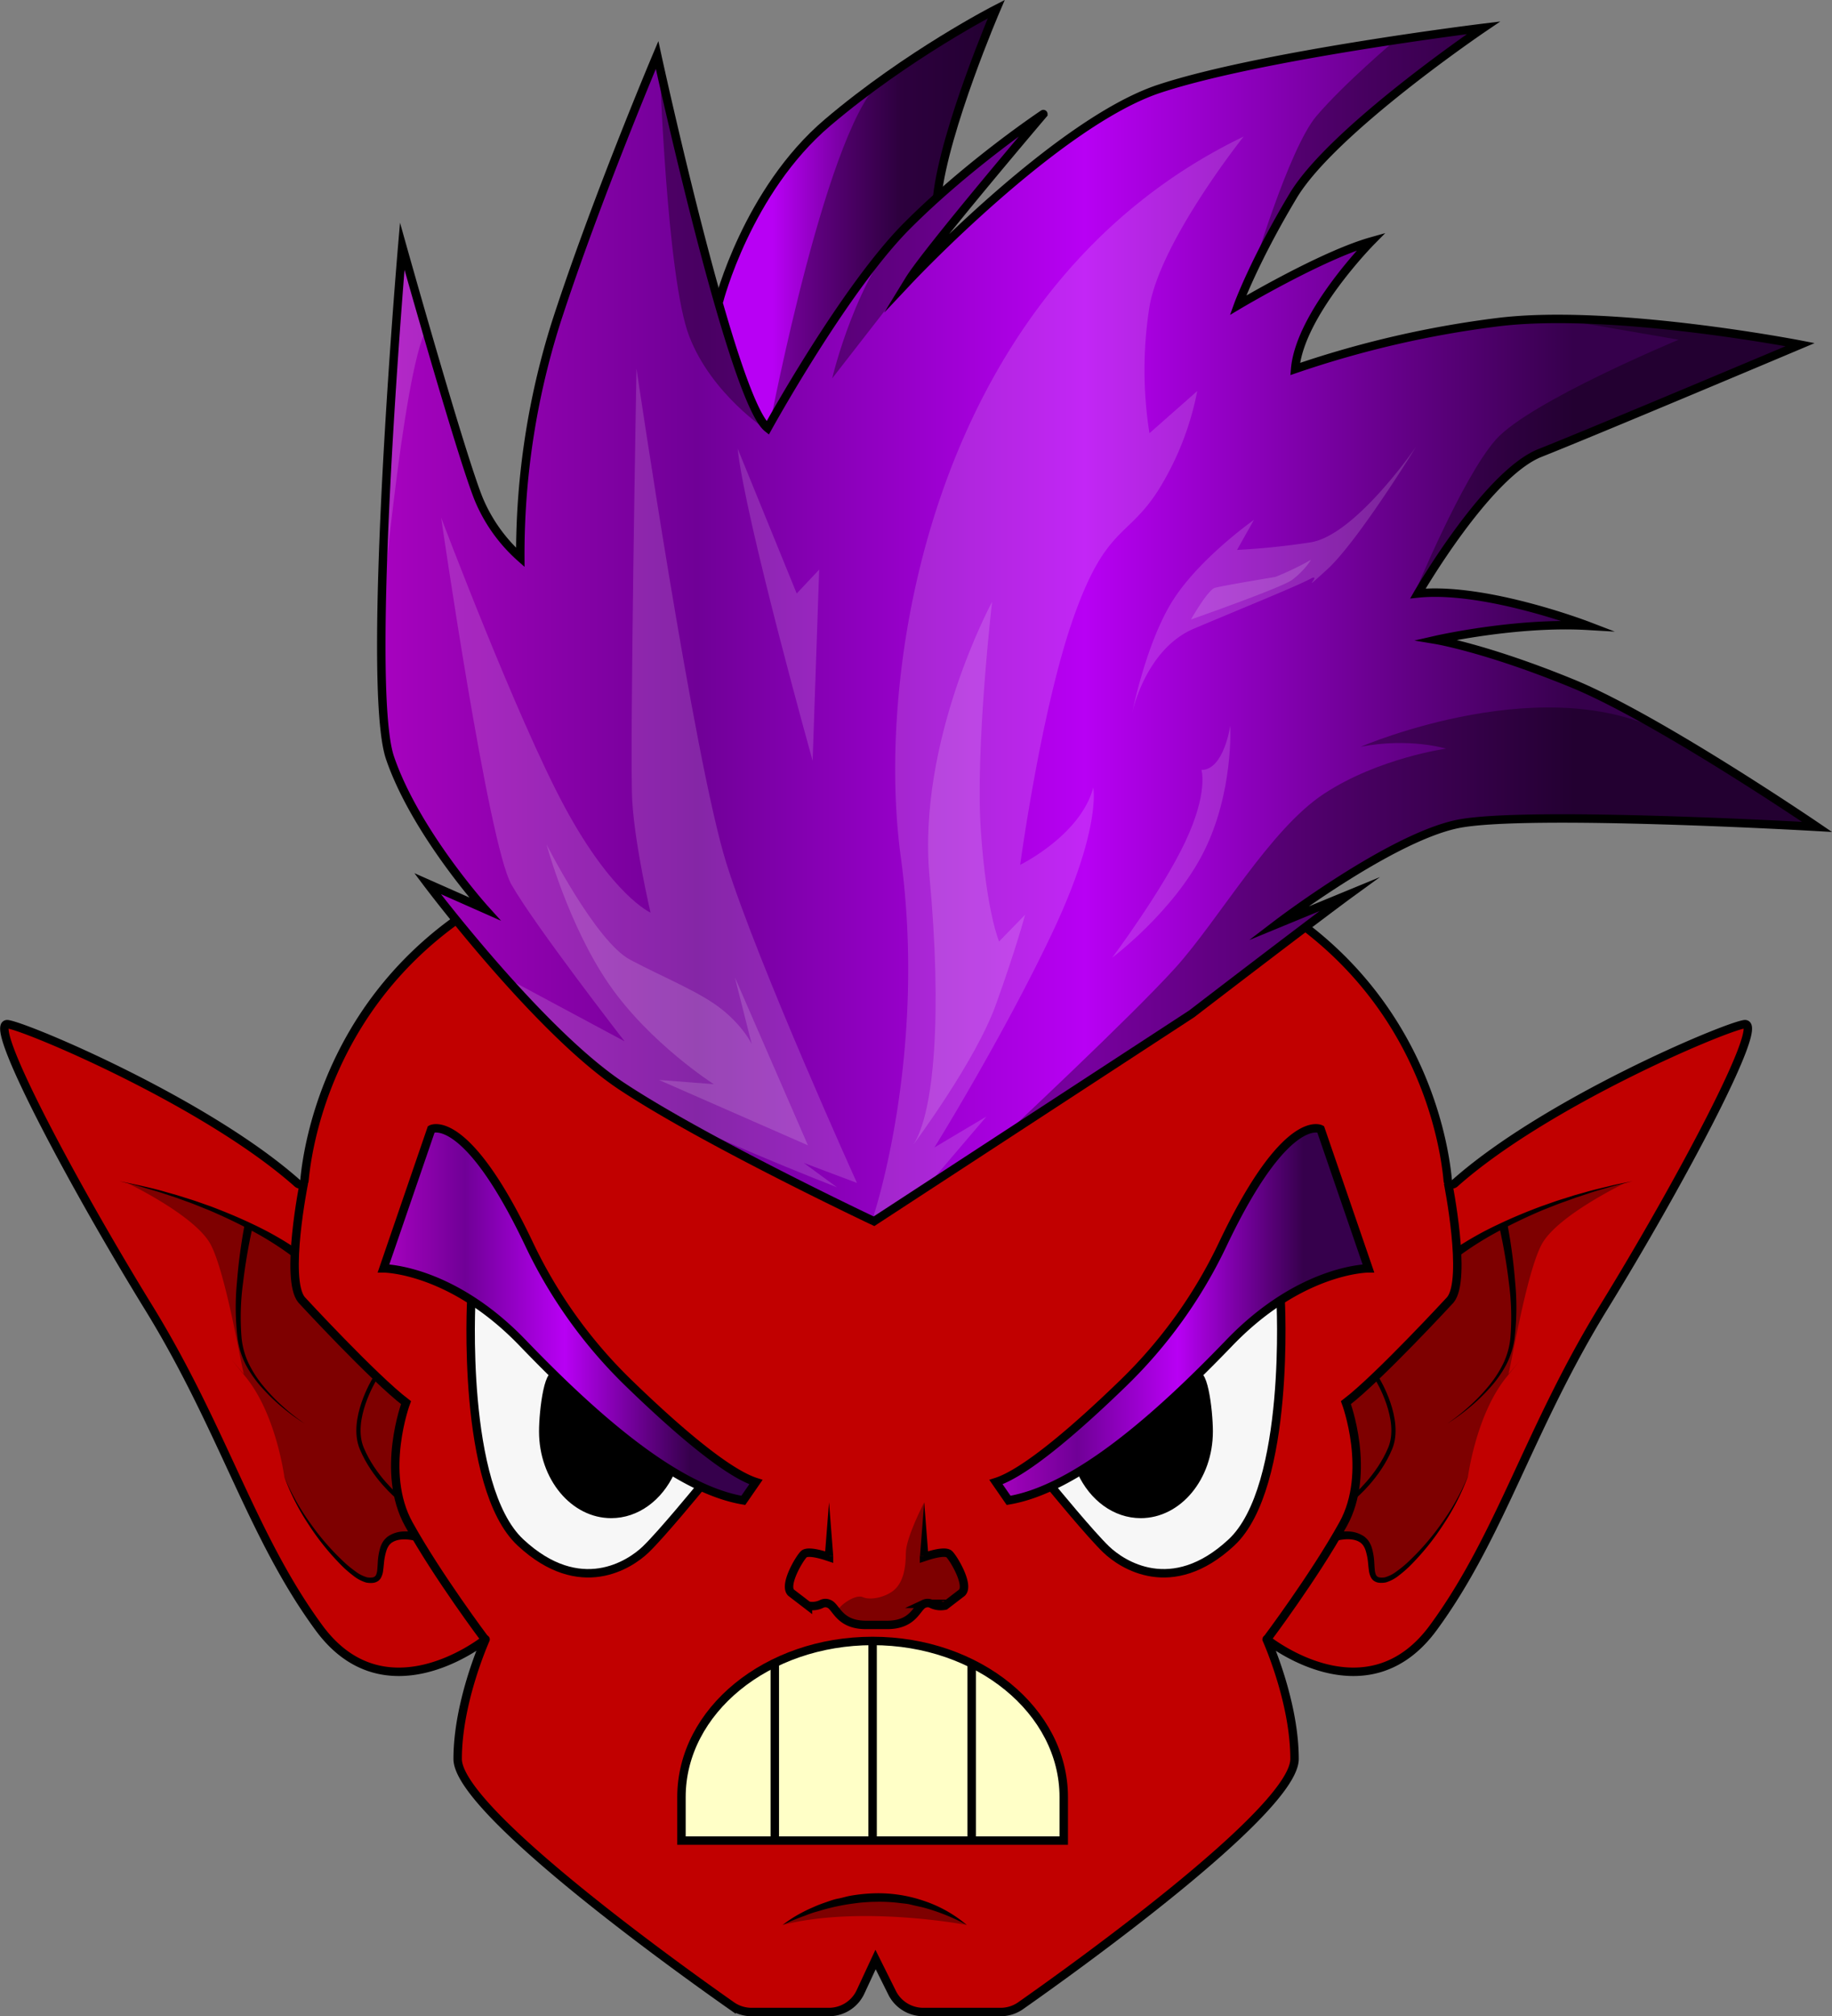 <svg xmlns="http://www.w3.org/2000/svg" xmlns:xlink="http://www.w3.org/1999/xlink" viewBox="0 0 651.76 717.06"><rect x="0" y="0" width="651.76" height="717.06" fill="#808080" stroke="none"/><defs><style>.cls-1{fill:#c10000;}.cls-2{fill:#f7f7f7;}.cls-3{fill:#ffffc7;}.cls-4{fill:url(#Dégradé_sans_nom_67);}.cls-5{fill:url(#Dégradé_sans_nom_59);}.cls-6{fill:url(#Dégradé_sans_nom_59-2);}.cls-7{fill:url(#Dégradé_sans_nom_59-3);}.cls-8{fill:#fff;opacity:0.15;}.cls-9{opacity:0.35;}.cls-10,.cls-11{fill:none;stroke:#000;stroke-miterlimit:10;}.cls-10{stroke-width:3px;}.cls-11{stroke-width:1.5px;}</style><linearGradient id="Dégradé_sans_nom_67" x1="253.77" y1="85.39" x2="354.44" y2="85.39" gradientUnits="userSpaceOnUse"><stop offset="0.21" stop-color="#b800f4"/><stop offset="0.66" stop-color="#45005f"/><stop offset="1" stop-color="#36004c"/></linearGradient><linearGradient id="Dégradé_sans_nom_59" x1="135.65" y1="222.1" x2="646.44" y2="222.1" gradientUnits="userSpaceOnUse"><stop offset="0" stop-color="#a702bf"/><stop offset="0.22" stop-color="#700097"/><stop offset="0.49" stop-color="#b800f4"/><stop offset="0.83" stop-color="#36004c"/></linearGradient><linearGradient id="Dégradé_sans_nom_59-2" x1="354.31" y1="467.5" x2="486.19" y2="467.5" xlink:href="#Dégradé_sans_nom_59"/><linearGradient id="Dégradé_sans_nom_59-3" x1="275.85" y1="466.75" x2="144.65" y2="466.75" gradientTransform="matrix(-1, 0, 0, 1, 412.5, 0)" xlink:href="#Dégradé_sans_nom_59"/></defs><title>Fichier 2</title><g id="Calque_2" data-name="Calque 2"><g id="Tete_gobelin" data-name="Tete gobelin"><g id="couleurs"><path class="cls-1" d="M162.77,326.89c-46,32.79-53.32,80.48-54.46,92.93a1.5,1.5,0,0,1-2.49,1c-32.14-28.56-95.24-55.28-103-56.58-8-1.34,23.33,57.33,50,100.66s36.67,81.34,60.67,114c23.16,31.53,56.87,5.93,59.2,4.1,0,0,.08,0,.06,0-.86,2-9.93,22.84-9.93,42.52,0,18.45,80.26,75.7,97.45,87.76a12.36,12.36,0,0,0,7.11,2.24h27.54a12.39,12.39,0,0,0,11.23-7.17l5.34-11.5,5.73,11.5a12.39,12.39,0,0,0,11.23,7.17h27.54a12.36,12.36,0,0,0,7.11-2.24c17.19-12.06,97.45-69.31,97.45-87.76,0-19.68-9.07-40.56-9.93-42.52,0,0,0-.07.06,0,2.33,1.83,36,27.43,59.2-4.1,24-32.66,34-70.66,60.67-114s58-102,50-100.66c-7.81,1.3-70.91,28-103,56.58a1.5,1.5,0,0,1-2.49-1c-1.1-12.1-8-57.43-50.6-90.08"/><g id="Calque_6" data-name="Calque 6"><path class="cls-2" d="M167.94,461.89s-3.5,65.67,15.16,84.84,36.84,10.33,36.84,10.33l9.16-4.83,20-23.34a184.09,184.09,0,0,1-36.16-25.33C195.27,487.56,167.94,461.89,167.94,461.89Z"/><path class="cls-2" d="M455.51,461.56s3.5,65.67-15.17,84.83-36.83,10.34-36.83,10.34l-9.17-4.84-20-23.33a184.31,184.31,0,0,0,36.17-25.33C428.18,487.23,455.51,461.56,455.51,461.56Z"/><path class="cls-3" d="M378.27,654.06H242.1s-11.33-65.83,68.17-71.17C310.27,582.89,385.1,582.56,378.27,654.06Z"/></g></g><g id="degrades"><path class="cls-4" d="M333.44,69.89c2.66-24,21-66.66,21-66.66s-31.34,16-60,40.33-38.67,63.67-38.67,63.67l-2,38,21.33,22.33,38.67-26.67Z"/><path class="cls-5" d="M460.77,131.23c1.67-19.67,27-45.34,27-45.34-17.67,5-47.33,22.67-47.33,22.67s5.66-15.67,19.66-39S527.77,9.89,527.77,9.89s-79,9.67-115.33,21.67-89,68-89,68c6.33-10.33,47.75-59,47.75-59S345.1,57.89,322.77,80.23s-49.67,72-49.67,72c-12.66-10-39.33-132.67-39.33-132.67s-22,52-36,95.33a273.47,273.47,0,0,0-12.67,83.34,57.36,57.36,0,0,1-14.33-19.67c-5.67-12.67-27.67-91-27.67-91s-13.33,155.67-4.33,182,33.67,53.67,33.67,53.67l-20.34-9s39.34,52.33,69,72,89.84,48.08,89.84,48.08l113-73.75c45-34.5,56-42.5,56-42.5l-25.5,10.5s40-30.5,64-35.5,128,1,128,1-56.5-38.5-87-51-48.5-15.5-48.5-15.5,28.5-6.5,54-5c0,0-36.5-14-60.5-11.5,0,0,24.5-42.5,43.5-50s92.5-38.5,92.5-38.5-67-13-107.5-8A359.34,359.34,0,0,0,460.77,131.23Z"/><path class="cls-6" d="M354.31,526.81s44.63-27.25,64.88-57.5,19-41.13,30.87-53.75,16.38-14,16.38-14l2.62-.25,17.13,49.75s-21.38,1.37-40.88,18.5-45.06,49.87-71,59l-15.78,5.12Z"/><path class="cls-7" d="M267.85,527.39s-44-28.58-64.2-58.83-19-41.13-30.88-53.75-16.37-14-16.37-14l-2.63-.25-17.12,49.75s21.37,1.37,40.87,18.5,45.06,49.87,71,59l15.78,5.12Z"/></g><g id="ombres"><path class="cls-8" d="M304.88,420.68s-34.94-77.12-46.44-113.62-32-176-32-176-2.5,138-1.5,154,6.5,39.5,6.5,39.5-13.5-6-30.5-37.5-44-103-44-103,16.75,116,25,130.5,40.25,55.75,40.25,55.75l-41.5-22.25s26.08,29.67,44.25,41.33,72.83,32.84,72.83,32.84l-11.83-8.67Z"/><path class="cls-9" d="M234.69,23.06s2.5,75.75,10.5,96.5,27.75,33.5,27.75,33.5-7.34-9-15.67-39S234.69,23.06,234.69,23.06Z"/><path class="cls-9" d="M273.94,150.81s21-110,40.75-123S348.44,6.43,348.44,6.43l5.75-3.25-12,32.38-7.25,24.75-1.5,9.25s-24.75,24.62-34.38,39.87S273.94,150.81,273.94,150.81Z"/><path class="cls-8" d="M287.44,407.31l-53-23.25,19.5,1.5s-22.75-14.5-37.25-35.5-22.25-49.75-22.25-49.75,17.5,34.5,29.75,41,25,11.5,32.75,17.75,10.5,12.25,10.5,12.25l-6-23.75Z"/><path class="cls-9" d="M357.19,403.81s45.25-42.25,60.91-59.58,33.67-49.34,53-62,43.34-16,43.34-16-13-4-30.34-.67l-17.33,3.33,17.33-3.33s68-29.33,111.67-3,50.67,31.67,50.67,31.67-96-6-127.34-1.34l-17.66,6.17L474.1,314.23l-14.16,10.66,18.66-6.5-17,12.84-37.5,29.16Z"/><path class="cls-9" d="M502.94,211.73s17.25-41.92,29.25-55.42,65-35.5,65-35.5l-42-7.25s26-2,85,8.25l-19.75,9.62-77.63,32.25-11.62,9Z"/><path class="cls-8" d="M134.94,226.81s8.25-94.5,16.75-109.75l-8-27.25s-2.5,19.25-5.25,63S134.94,226.81,134.94,226.81Z"/><path class="cls-8" d="M310.94,431.81s19-57.25,9.5-127.25,13-203.5,122-256c0,0-29.5,37-33.5,60.5a143.88,143.88,0,0,0,0,45l17-15a104,104,0,0,1-14,35.5c-11,17-18.5,12.5-30,45s-19,88-19,88,21.5-10.5,26-27.5c0,0,3,14.5-14.5,51.5s-42,76.5-42,76.5l18.5-11-20.25,23.75-19.25,13.75Z"/><path class="cls-8" d="M262.44,159.56l21,51.5,8-8.5-2.34,68S264.94,184.06,262.44,159.56Z"/><path class="cls-8" d="M324.94,407.06s22-29.5,29.25-49.5,10.5-32.25,10.5-32.25l-9.25,9.5s-4.5-10.25-6.5-39.5,4-81.25,4-81.25-26.75,49.25-22.25,97.75S332.44,395.56,324.94,407.06Z"/><path class="cls-8" d="M446.1,184.89s-19,13.34-28.66,28.34-14.67,40.33-14.67,40.33,4.67-22.67,22-30,36.33-15,41.33-17.67-5,6.67,6-3.33,31.67-43.67,31.67-43.67-21.67,31.67-37.67,34a258.07,258.07,0,0,1-26,2.67Z"/><path class="cls-8" d="M423.69,220.31s6-10.5,8.5-11.25,21.5-3.88,21.5-3.88a102.88,102.88,0,0,0,12.75-6.12,28.61,28.61,0,0,1-6.88,7.25C455.44,209.18,423.69,220.31,423.69,220.31Z"/><path class="cls-8" d="M427.44,273.81s2.5,8-5.75,25.5-26,41.25-26,41.25,21.75-16.25,32.5-37.5,9.5-45,9.5-45S435.44,273.81,427.44,273.81Z"/><path class="cls-9" d="M445.19,97.81s13.25-44.88,23.12-56.5,28.25-27.13,28.25-27.13l30.5-3.5s-42,27.38-59,48.63S445.19,97.81,445.19,97.81Z"/><path class="cls-9" d="M314.44,110.93l-18.38,23.63s8.75-37.38,27-54.63,42.75-35.62,42.75-35.62l-2.25,5.37L330.94,88.81l-10.13,14.37Z"/><path class="cls-9" d="M278.44,684.56s23.62-15.75,50.58-7.27a56.92,56.92,0,0,1,14.92,7.27S306.56,677.43,278.44,684.56Z"/><path class="cls-9" d="M328.78,534.31s-6.51,12.5-6.51,18-1,10-3.75,12.75-8.67,4.25-11.58,2.92-10,4.08-9.09,5.83,12.42,4.25,12.42,4.25l9-.46,4.79-2,4.42-5.12,3.21-.09,2.54,1,3.83-.91s5.38-3.59,4.92-6.63-5.62-11.46-5.62-11.46l-8,.54-.71-12.12Z"/><path class="cls-9" d="M45.21,420.68s24.23,11.55,29.73,21.88,11.16,44.83,11.83,46-10.17-12.17.67,1.17,13.67,35.3,13.72,35.45.32.84.32.84a92.27,92.27,0,0,0,17.08,26.66c11.63,12.44,15.5,8.82,15.5,8.82l1.07-2.13,1.62-10.87,4.19-2.13h6.75s-6.44-11.31-6.81-20.06,3.31-27.38,3.31-27.38l-21.25-20.18-17.25-19.19-.69-14a259.75,259.75,0,0,0-35.12-17.81s-8-2.86-14.88-4.6l-9.11-2.27Z"/><path class="cls-9" d="M578.19,420.68S554,432.23,548.46,442.56s-11.17,44.83-11.83,46,10.16-12.17-.67,1.17-13.67,35.3-13.72,35.45-.32.84-.32.84a92.18,92.18,0,0,1-17.09,26.66c-11.62,12.44-15.5,8.82-15.5,8.82l-1.06-2.13-1.62-10.87-4.19-2.13h-6.75s6.44-11.31,6.81-20.06-3.31-27.38-3.31-27.38l21.25-20.18,17.25-19.19.69-14a259.75,259.75,0,0,1,35.12-17.81s8-2.86,14.88-4.6l9.1-2.27Z"/></g><g id="contours"><path class="cls-10" d="M162.77,326.89c-46,32.79-53.32,80.48-54.46,92.93a1.5,1.5,0,0,1-2.49,1c-32.14-28.56-95.24-55.28-103-56.58-8-1.34,23.33,57.33,50,100.66s36.67,81.34,60.67,114c23.16,31.53,56.87,5.93,59.2,4.1,0,0,.08,0,.06,0-.86,2-9.93,22.84-9.93,42.52,0,18.45,80.26,75.7,97.45,87.76a12.36,12.36,0,0,0,7.11,2.24h27.54a12.39,12.39,0,0,0,11.23-7.17l5.34-11.5,5.73,11.5a12.39,12.39,0,0,0,11.23,7.17h27.54a12.36,12.36,0,0,0,7.11-2.24c17.19-12.06,97.45-69.31,97.45-87.76,0-19.68-9.07-40.56-9.93-42.52,0,0,0-.07.06,0,2.33,1.83,36,27.43,59.2-4.1,24-32.66,34-70.66,60.67-114s58-102,50-100.66c-7.81,1.3-70.91,28-103,56.58a1.5,1.5,0,0,1-2.49-1c-1.1-12.1-8-57.43-50.6-90.08"/><path class="cls-10" d="M242.44,654.56V639.08c0-30.66,30.44-55.52,68-55.52h0c37.55,0,68,24.86,68,55.52v15.48Z"/><line class="cls-10" x1="275.65" y1="654.45" x2="275.65" y2="591.6"/><line class="cls-10" x1="345.69" y1="654.45" x2="345.69" y2="591.6"/><path class="cls-10" d="M268.94,527.06c-10.88-3.45-30.05-20.4-45.66-35.56a170.74,170.74,0,0,1-35.1-49.17c-22.49-47.28-34.74-40.77-34.74-40.77l-17,49.5s24,0,49.5,26.5,54.5,52,78.5,56Z"/><path class="cls-10" d="M167.69,461.81s-3.75,67,17.5,86.75,39,7.75,44.5,2.5,19.25-22,19.25-22"/><path d="M197.84,489.15c-4-5.18-6.07,12.32-6.07,19.91,0,17,11.49,30.83,25.67,30.83,9.65,0,18.05-6.39,22.44-15.85C239.88,524,211.9,507.25,197.84,489.15Z"/><path class="cls-10" d="M108.1,420.73s-6.83,34.16-.83,41.5c0,0,25.67,27.83,37.17,36.58,0,0-9.25,24.75,1,43.25S172.56,583,172.56,583"/><path d="M103.44,446.38a113.16,113.16,0,0,0-14-8.78c-4.89-2.65-9.94-5-15.07-7.22-2.6-1-5.16-2.13-7.8-3.05l-3.94-1.43-4-1.31c-2.65-.92-5.36-1.62-8-2.43s-5.42-1.4-8.13-2.1c2.74.58,5.49,1.11,8.22,1.74s5.47,1.27,8.16,2.07L62.88,425l4,1.26c2.69.8,5.32,1.8,8,2.72,5.27,2,10.47,4.15,15.55,6.6a116,116,0,0,1,14.82,8.4Z"/><path d="M89.78,436.75a193.67,193.67,0,0,0-3.3,19.36,90.78,90.78,0,0,0-.55,19.55,27.47,27.47,0,0,0,2.56,9.28,40.44,40.44,0,0,0,5.34,8.17,64.49,64.49,0,0,0,6.84,7.09,71.76,71.76,0,0,0,7.77,6.11,72.47,72.47,0,0,1-8-5.82,66.53,66.53,0,0,1-7.16-6.89,41.42,41.42,0,0,1-5.77-8.15,29,29,0,0,1-3-9.59,92.62,92.62,0,0,1-.2-20,192.07,192.07,0,0,1,2.61-19.77Z"/><path class="cls-11" d="M133.19,490.56s-8.75,14.25-4.5,24.5,12.75,17.25,12.75,17.25"/><path d="M147.91,548c-2.71-.71-6-.92-8.22.41-.14.09-.29.16-.41.25l-.34.32a3.18,3.18,0,0,0-.62.7,6.91,6.91,0,0,0-.87,1.83,21.19,21.19,0,0,0-.86,4.47c-.08.78-.15,1.58-.27,2.43a7.1,7.1,0,0,1-.78,2.67l-.2.34a4.09,4.09,0,0,1-.28.33,2.28,2.28,0,0,1-.64.55,4,4,0,0,1-1.49.58,6.77,6.77,0,0,1-1.41.06,6.69,6.69,0,0,1-1.36-.18,13.58,13.58,0,0,1-4.53-2.44,40.69,40.69,0,0,1-3.72-3.2,89.75,89.75,0,0,1-12.15-15,81.92,81.92,0,0,1-8.7-17.16,81.28,81.28,0,0,0,9.32,16.73A88.71,88.71,0,0,0,122.93,556a42.3,42.3,0,0,0,3.68,2.94,12.28,12.28,0,0,0,4,2,6.35,6.35,0,0,0,1,.09,5.25,5.25,0,0,0,1-.07,1.64,1.64,0,0,0,1.17-.87,5.56,5.56,0,0,0,.44-1.94c.08-.74.12-1.55.17-2.35a23,23,0,0,1,.77-5,9,9,0,0,1,1.1-2.54,6.23,6.23,0,0,1,.92-1.13l.53-.51c.19-.15.4-.28.59-.41a10.34,10.34,0,0,1,5.24-1.58,18.86,18.86,0,0,1,5.22.48Z"/><path class="cls-10" d="M354.33,527.06c10.88-3.45,30.05-20.4,45.66-35.56a170.55,170.55,0,0,0,35.1-49.17c22.49-47.28,34.74-40.77,34.74-40.77l17,49.5s-24,0-49.5,26.5-54.5,52-78.5,56Z"/><path class="cls-10" d="M455.58,461.81s3.75,67-17.5,86.75-39,7.75-44.5,2.5-19.25-22-19.25-22"/><path d="M425.44,489.15c4-5.18,6.06,12.32,6.06,19.91,0,17-11.49,30.83-25.67,30.83-9.65,0-18.05-6.39-22.43-15.85C383.4,524,411.37,507.25,425.44,489.15Z"/><path class="cls-10" d="M515.17,420.73s6.83,34.16.83,41.5c0,0-25.67,27.83-37.17,36.58,0,0,9.25,24.75-1,43.25S450.71,583,450.71,583"/><path d="M517.87,443.9a117.49,117.49,0,0,1,14.88-8.35c5.09-2.44,10.31-4.61,15.59-6.57,2.66-.92,5.3-1.91,8-2.72l4-1.26,4.06-1.13c2.7-.8,5.45-1.38,8.17-2.07s5.5-1.16,8.24-1.74c-2.71.7-5.44,1.35-8.14,2.1s-5.4,1.51-8.05,2.43l-4,1.31-3.95,1.43c-2.64.91-5.22,2-7.82,3-5.14,2.19-10.2,4.56-15.11,7.19a115.61,115.61,0,0,0-14.1,8.74Z"/><path d="M536.43,436.12a194.83,194.83,0,0,1,2.6,19.77,92.62,92.62,0,0,1-.2,20,29,29,0,0,1-3.05,9.59A41.42,41.42,0,0,1,530,493.6a66.53,66.53,0,0,1-7.16,6.89,72.47,72.47,0,0,1-8,5.82,71.76,71.76,0,0,0,7.77-6.11,64.49,64.49,0,0,0,6.84-7.09,40.44,40.44,0,0,0,5.34-8.17,27.24,27.24,0,0,0,2.56-9.28,90.78,90.78,0,0,0-.55-19.55,193.67,193.67,0,0,0-3.3-19.36Z"/><path class="cls-11" d="M490.08,490.56s8.75,14.25,4.5,24.5-12.75,17.25-12.75,17.25"/><path d="M474.55,545.11a18.9,18.9,0,0,1,5.23-.48,10.34,10.34,0,0,1,5.23,1.58,6.19,6.19,0,0,1,.59.41l.53.51a5.84,5.84,0,0,1,.92,1.13,9,9,0,0,1,1.1,2.54,23,23,0,0,1,.77,5c.06.8.09,1.61.17,2.35a5.56,5.56,0,0,0,.44,1.94,1.64,1.64,0,0,0,1.17.87,5.25,5.25,0,0,0,1,.07,6.35,6.35,0,0,0,1-.09,12.28,12.28,0,0,0,4-2,40.85,40.85,0,0,0,3.68-2.94,88.71,88.71,0,0,0,12.55-14.36,81.28,81.28,0,0,0,9.32-16.73,81.92,81.92,0,0,1-8.7,17.16,89.25,89.25,0,0,1-12.15,15,40.69,40.69,0,0,1-3.72,3.2,13.63,13.63,0,0,1-4.52,2.44,6.88,6.88,0,0,1-1.37.18,6.77,6.77,0,0,1-1.41-.06,4,4,0,0,1-1.49-.58,2.42,2.42,0,0,1-.64-.55l-.28-.33-.2-.34a7.29,7.29,0,0,1-.78-2.67c-.12-.85-.19-1.65-.27-2.43a21.19,21.19,0,0,0-.86-4.47,6.62,6.62,0,0,0-.87-1.83,3.41,3.41,0,0,0-.61-.7l-.35-.32c-.12-.09-.27-.16-.4-.25-2.19-1.33-5.52-1.12-8.23-.41Z"/><path class="cls-10" d="M460.77,131.23c1.67-19.67,27-45.34,27-45.34-17.67,5-47.33,22.67-47.33,22.67s5.66-15.67,19.66-39S527.77,9.89,527.77,9.89s-79,9.67-115.33,21.67-89,68-89,68c6.33-10.33,47.75-59,47.75-59S345.1,57.89,322.77,80.23s-49.67,72-49.67,72c-12.66-10-39.33-132.67-39.33-132.67s-22,52-36,95.33a273.47,273.47,0,0,0-12.67,83.34,57.36,57.36,0,0,1-14.33-19.67c-5.67-12.67-27.67-91-27.67-91s-13.33,155.67-4.33,182,33.67,53.67,33.67,53.67l-20.34-9s39.34,52.33,69,72,89.84,48.08,89.84,48.08l113-73.75c45-34.5,56-42.5,56-42.5l-25.5,10.5s40-30.5,64-35.5,128,1,128,1-56.5-38.5-87-51-48.5-15.5-48.5-15.5,28.5-6.5,54-5c0,0-36.5-14-60.5-11.5,0,0,24.5-42.5,43.5-50s92.5-38.5,92.5-38.5-67-13-107.5-8A359.34,359.34,0,0,0,460.77,131.23Z"/><path class="cls-10" d="M255.77,107.23s10-39.34,38.67-63.67,60-40.33,60-40.33-18.34,42.66-21,66.66"/><line class="cls-10" x1="310.44" y1="583.56" x2="310.44" y2="654.45"/><path class="cls-10" d="M294.94,553.37v.36l-1.54-.51c-2.25-.68-6.28-1.68-7.46-.49-1.67,1.66-7.17,11-4.5,13.66l6,4.6a7.48,7.48,0,0,0,4.94-.63,3,3,0,0,1,2.53,0c2.66,1,3.5,7.5,13.16,7.5h7.54c9.66,0,10.5-6.5,13.16-7.5a3,3,0,0,1,2.53,0,7.48,7.48,0,0,0,4.94.63l6-4.6c2.67-2.66-2.83-12-4.5-13.66-1.18-1.19-5.21-.19-7.46.49l-1.54.51v-.36"/><polygon points="327.3 553.41 328.8 534.25 330.3 553.41 327.3 553.41"/><polygon points="293.44 553.41 294.94 534.25 296.44 553.41 293.44 553.41"/><path d="M278.44,684.56a44.85,44.85,0,0,1,7.38-4.67c1.29-.69,2.63-1.26,4-1.87s2.72-1.09,4.11-1.57,2.78-1,4.22-1.26,2.86-.73,4.32-1a58.89,58.89,0,0,1,8.81-.89A50,50,0,0,1,328.71,676a46.05,46.05,0,0,1,15.23,8.56,70.59,70.59,0,0,0-15.9-6.32c-1.39-.3-2.76-.6-4.13-.94s-2.79-.39-4.18-.59a57.83,57.83,0,0,0-8.42-.38c-1.41,0-2.81.11-4.22.21s-2.79.31-4.2.49a77,77,0,0,0-8.32,1.66c-1.38.33-2.73.78-4.11,1.16s-2.72.86-4,1.38A78.92,78.92,0,0,0,278.44,684.56Z"/></g></g></g></svg>